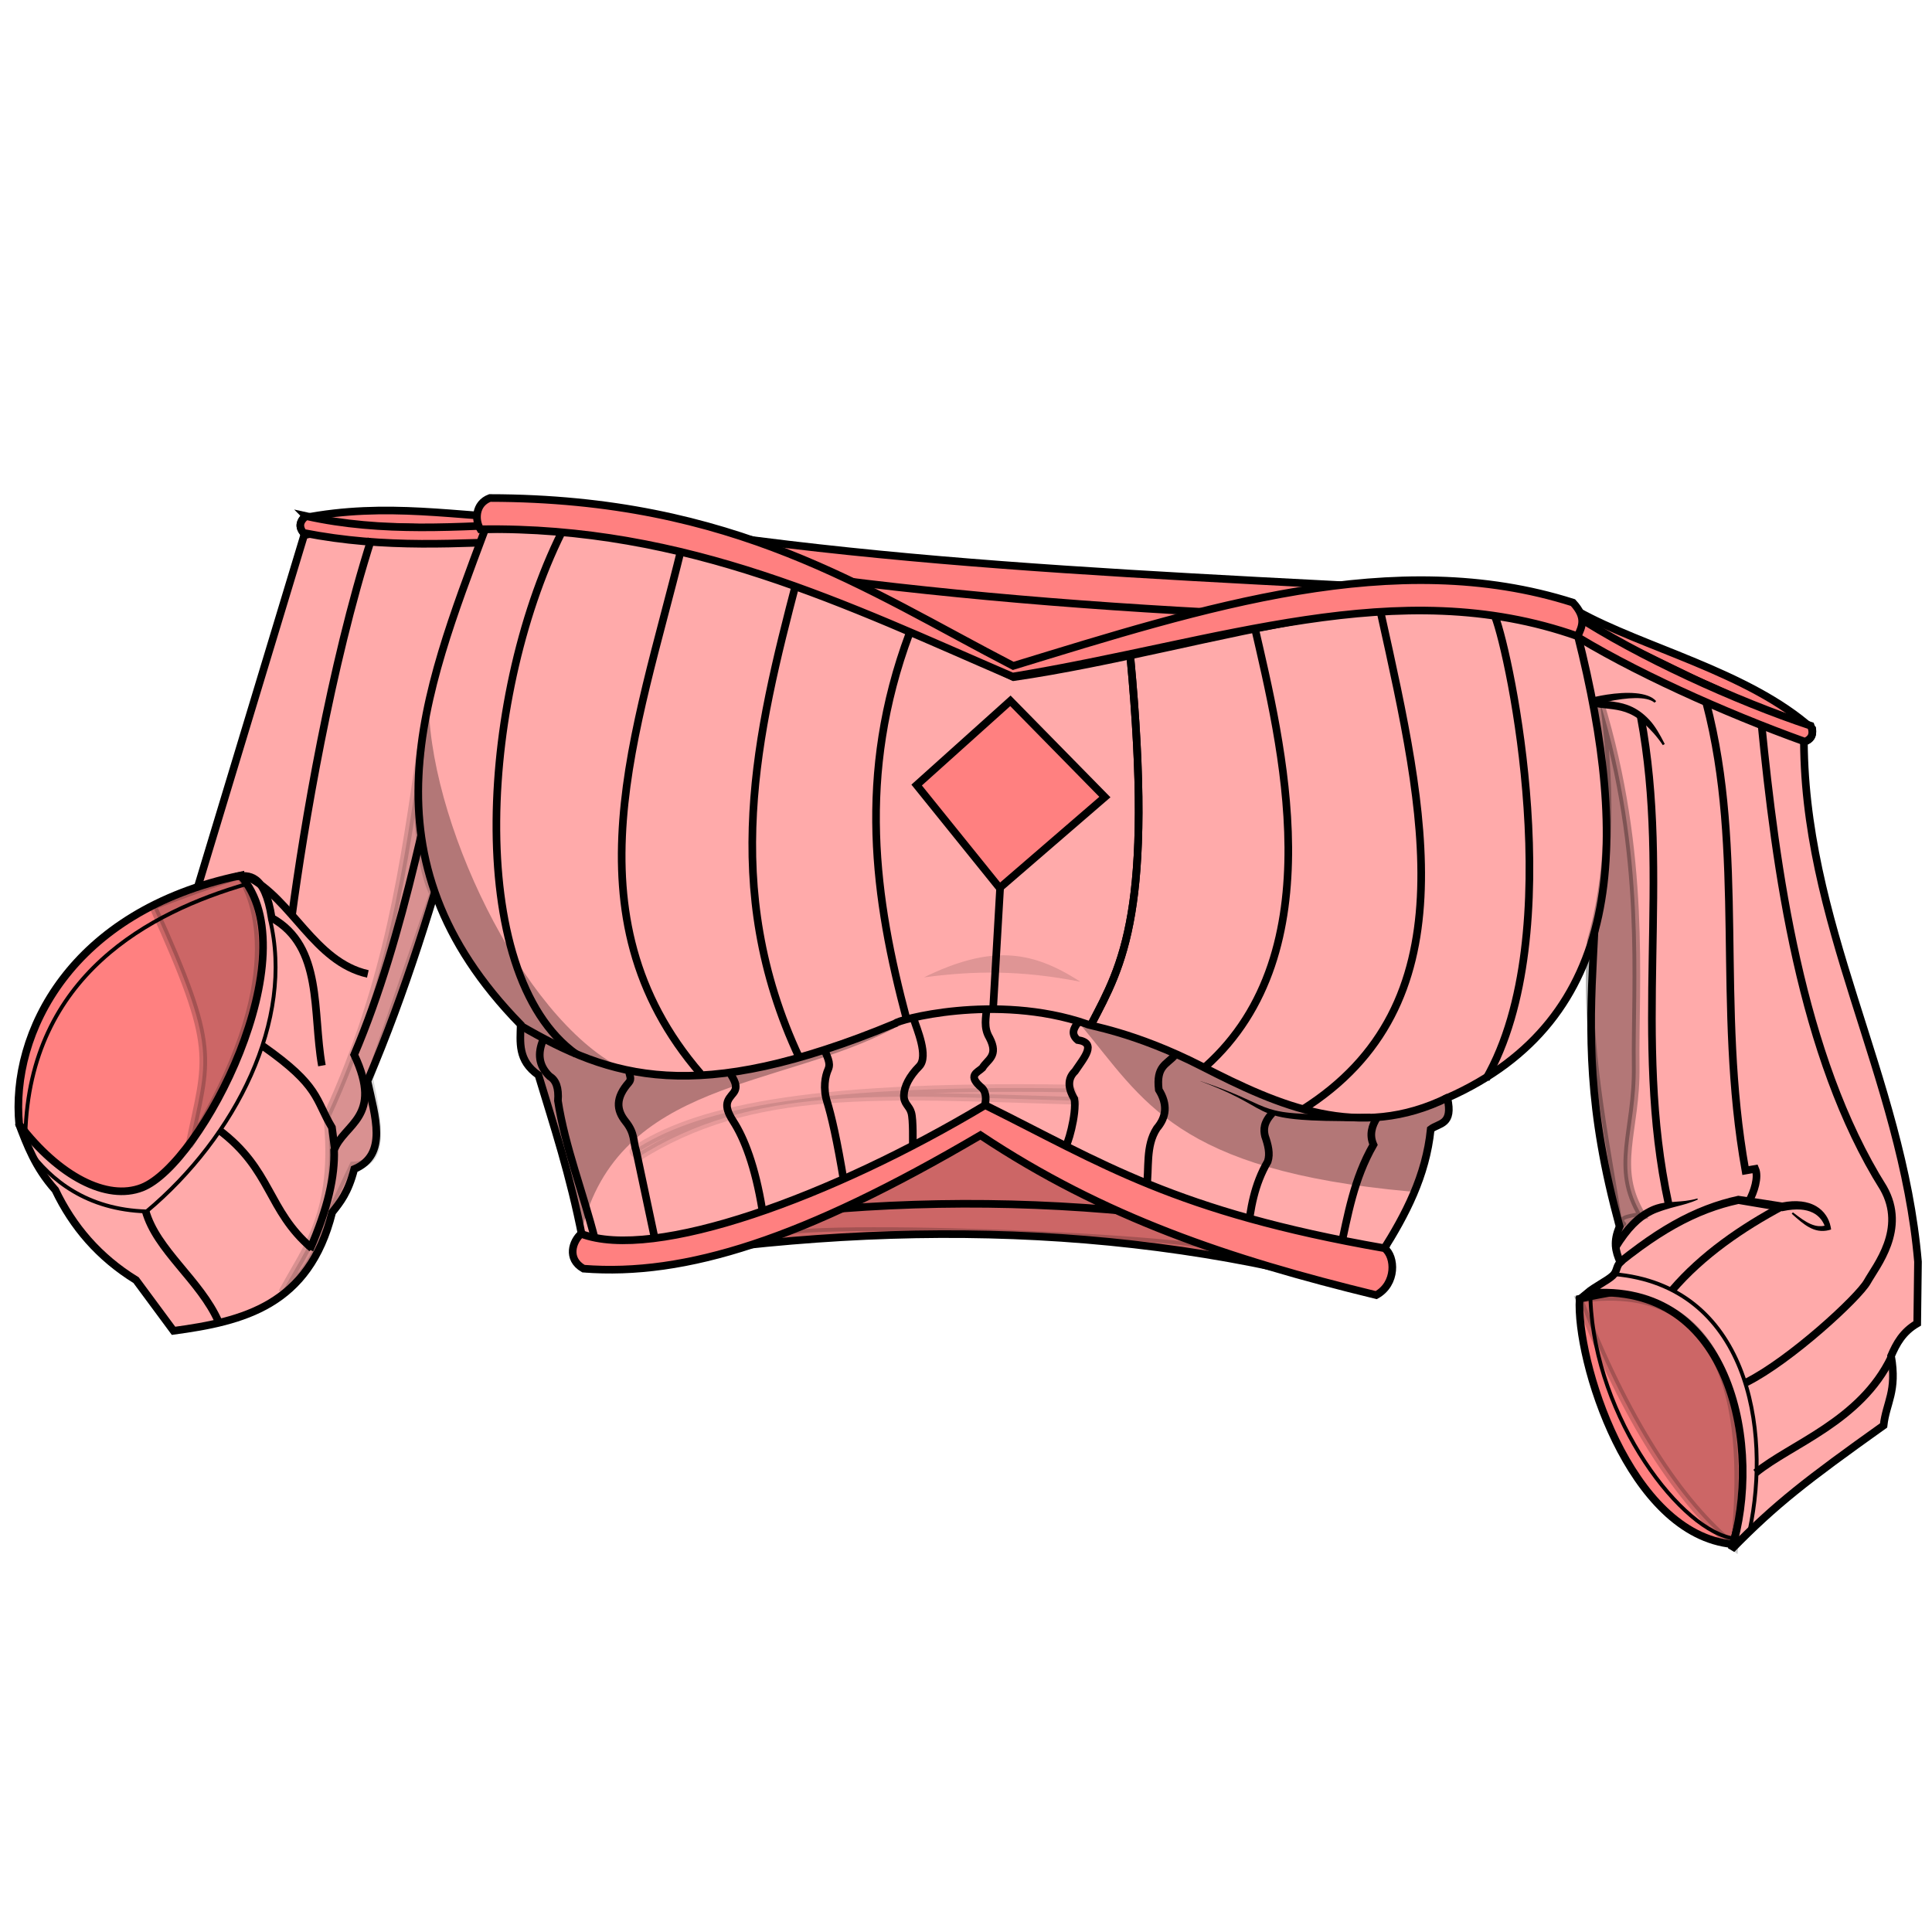 <?xml version="1.0" encoding="UTF-8" standalone="no"?>
<!-- Created with Inkscape (http://www.inkscape.org/) -->

<svg
   xmlns:dc="http://purl.org/dc/elements/1.1/"
   xmlns:cc="http://creativecommons.org/ns#"
   xmlns:rdf="http://www.w3.org/1999/02/22-rdf-syntax-ns#"
   xmlns:svg="http://www.w3.org/2000/svg"
   xmlns="http://www.w3.org/2000/svg"
   xmlns:xlink="http://www.w3.org/1999/xlink"
   xmlns:sodipodi="http://sodipodi.sourceforge.net/DTD/sodipodi-0.dtd"
   xmlns:inkscape="http://www.inkscape.org/namespaces/inkscape"
   viewBox="0 0 256 256"
   id="svg4166"
   version="1.1"
   inkscape:version="0.92.3 (2405546, 2018-03-11)"
   sodipodi:docname="cropsleeves.svg">
  <style
     id="style3">
    svg { cursor: default; }
  </style>
  <defs
     id="defs4168">
    <inkscape:path-effect
       effect="powerstroke"
       id="path-effect1277"
       is_visible="true"
       offset_points="0,0.241 | 0.206,0.212 | 1,0.177"
       sort_points="true"
       interpolator_type="CubicBezierFit"
       interpolator_beta="0.2"
       start_linecap_type="butt"
       linejoin_type="extrp_arc"
       miter_limit="4"
       end_linecap_type="butt" />
    <inkscape:path-effect
       end_linecap_type="butt"
       miter_limit="4"
       linejoin_type="extrp_arc"
       start_linecap_type="butt"
       interpolator_beta="0.2"
       interpolator_type="CubicBezierFit"
       sort_points="true"
       offset_points="0,0.241 | 0.206,0.212 | 1,0.177"
       is_visible="true"
       id="path-effect1273"
       effect="powerstroke" />
    <inkscape:path-effect
       effect="powerstroke"
       id="path-effect1269"
       is_visible="true"
       offset_points="0,0.241 | 0.206,0.212 | 1,0.177"
       sort_points="true"
       interpolator_type="CubicBezierFit"
       interpolator_beta="0.2"
       start_linecap_type="butt"
       linejoin_type="extrp_arc"
       miter_limit="4"
       end_linecap_type="butt" />
    <inkscape:path-effect
       end_linecap_type="butt"
       miter_limit="4"
       linejoin_type="extrp_arc"
       start_linecap_type="butt"
       interpolator_beta="0.2"
       interpolator_type="CubicBezierFit"
       sort_points="true"
       offset_points="0,0.241 | 0.206,0.212 | 1,0.177"
       is_visible="true"
       id="path-effect1265"
       effect="powerstroke" />
    <inkscape:path-effect
       effect="powerstroke"
       id="path-effect1261"
       is_visible="true"
       offset_points="0,0.241 | 0.206,0.212 | 1,0.177"
       sort_points="true"
       interpolator_type="CubicBezierFit"
       interpolator_beta="0.2"
       start_linecap_type="butt"
       linejoin_type="extrp_arc"
       miter_limit="4"
       end_linecap_type="butt" />
    <inkscape:path-effect
       end_linecap_type="butt"
       miter_limit="4"
       linejoin_type="extrp_arc"
       start_linecap_type="butt"
       interpolator_beta="0.2"
       interpolator_type="CubicBezierFit"
       sort_points="true"
       offset_points="0,0.241 | 0.206,0.212 | 1,0.177"
       is_visible="true"
       id="path-effect1257"
       effect="powerstroke" />
    <inkscape:path-effect
       end_linecap_type="butt"
       miter_limit="4"
       linejoin_type="extrp_arc"
       start_linecap_type="butt"
       interpolator_beta="0.2"
       interpolator_type="CubicBezierFit"
       sort_points="true"
       offset_points="0,0.241 | 0.206,0.212 | 1,0.177"
       is_visible="true"
       id="path-effect1247"
       effect="powerstroke" />
    <inkscape:path-effect
       effect="powerstroke"
       id="path-effect1243"
       is_visible="true"
       offset_points="0,0.241 | 0.206,0.212 | 1,0.177"
       sort_points="true"
       interpolator_type="CubicBezierFit"
       interpolator_beta="0.2"
       start_linecap_type="butt"
       linejoin_type="extrp_arc"
       miter_limit="4"
       end_linecap_type="butt" />
    <inkscape:path-effect
       end_linecap_type="butt"
       miter_limit="4"
       linejoin_type="extrp_arc"
       start_linecap_type="butt"
       interpolator_beta="0.2"
       interpolator_type="CubicBezierFit"
       sort_points="true"
       offset_points="0,0.241 | 0.206,0.212 | 1,0.177"
       is_visible="true"
       id="path-effect1239"
       effect="powerstroke" />
    <inkscape:path-effect
       effect="powerstroke"
       id="path-effect1235"
       is_visible="true"
       offset_points="0,0.241 | 0.206,0.212 | 1,0.177"
       sort_points="true"
       interpolator_type="CubicBezierFit"
       interpolator_beta="0.2"
       start_linecap_type="butt"
       linejoin_type="extrp_arc"
       miter_limit="4"
       end_linecap_type="butt" />
    <inkscape:path-effect
       end_linecap_type="butt"
       miter_limit="4"
       linejoin_type="extrp_arc"
       start_linecap_type="butt"
       interpolator_beta="0.2"
       interpolator_type="CubicBezierFit"
       sort_points="true"
       offset_points="0,0.241 | 0.206,0.212 | 1,0.177"
       is_visible="true"
       id="path-effect1231"
       effect="powerstroke" />
    <inkscape:path-effect
       effect="powerstroke"
       id="path-effect1227"
       is_visible="true"
       offset_points="0,0.241 | 0.206,0.212 | 1,0.177"
       sort_points="true"
       interpolator_type="CubicBezierFit"
       interpolator_beta="0.2"
       start_linecap_type="butt"
       linejoin_type="extrp_arc"
       miter_limit="4"
       end_linecap_type="butt" />
    <inkscape:path-effect
       effect="powerstroke"
       id="path-effect1177"
       is_visible="true"
       offset_points="0,0.148 | 0.377,0.404 | 0.601,0.486"
       sort_points="true"
       interpolator_type="CubicBezierFit"
       interpolator_beta="0.2"
       start_linecap_type="butt"
       linejoin_type="extrp_arc"
       miter_limit="4"
       end_linecap_type="butt" />
    <inkscape:path-effect
       effect="powerstroke"
       id="path-effect1175"
       is_visible="true"
       offset_points="0.2,0.506 | 0.788,0.413 | 1,0.148"
       sort_points="true"
       interpolator_type="CubicBezierFit"
       interpolator_beta="0.2"
       start_linecap_type="butt"
       linejoin_type="extrp_arc"
       miter_limit="4"
       end_linecap_type="butt" />
    <inkscape:path-effect
       effect="powerstroke"
       id="path-effect1050"
       is_visible="true"
       offset_points="0.2,0.506 | 2.044,0.566 | 4,0.121"
       sort_points="true"
       interpolator_type="CubicBezierFit"
       interpolator_beta="0.2"
       start_linecap_type="butt"
       linejoin_type="extrp_arc"
       miter_limit="4"
       end_linecap_type="butt" />
    <inkscape:path-effect
       effect="powerstroke"
       id="path-effect1046"
       is_visible="true"
       offset_points="0,0.075 | 0.5,0.506 | 0.8,0.506"
       sort_points="true"
       interpolator_type="CubicBezierFit"
       interpolator_beta="0.2"
       start_linecap_type="butt"
       linejoin_type="extrp_arc"
       miter_limit="4"
       end_linecap_type="butt" />
    <inkscape:path-effect
       effect="powerstroke"
       id="path-effect988"
       is_visible="true"
       offset_points="0,0.476 | 0.667,0.341 | 1,0.219"
       sort_points="true"
       interpolator_type="CubicBezierFit"
       interpolator_beta="0.2"
       start_linecap_type="butt"
       linejoin_type="extrp_arc"
       miter_limit="4"
       end_linecap_type="butt" />
    <inkscape:path-effect
       end_linecap_type="butt"
       miter_limit="4"
       linejoin_type="extrp_arc"
       start_linecap_type="butt"
       interpolator_beta="0.2"
       interpolator_type="CubicBezierFit"
       sort_points="true"
       offset_points="0,0.489 | 0.546,0.288 | 1,0.004"
       is_visible="true"
       id="path-effect980"
       effect="powerstroke" />
    <inkscape:path-effect
       effect="powerstroke"
       id="path-effect956"
       is_visible="true"
       offset_points="0,0.483 | 0.546,0.285 | 1,0.495"
       sort_points="true"
       interpolator_type="CubicBezierFit"
       interpolator_beta="0.2"
       start_linecap_type="butt"
       linejoin_type="extrp_arc"
       miter_limit="4"
       end_linecap_type="butt" />
    <inkscape:path-effect
       end_linecap_type="butt"
       miter_limit="4"
       linejoin_type="extrp_arc"
       start_linecap_type="butt"
       interpolator_beta="0.2"
       interpolator_type="CubicBezierFit"
       sort_points="true"
       offset_points="0,0.249 | 0.5,0.5 | 1,0.239"
       is_visible="true"
       id="path-effect1539"
       effect="powerstroke" />
    <inkscape:path-effect
       effect="powerstroke"
       id="path-effect1535"
       is_visible="true"
       offset_points="0,0.249 | 0.5,0.5 | 1,0.239"
       sort_points="true"
       interpolator_type="CubicBezierFit"
       interpolator_beta="0.2"
       start_linecap_type="butt"
       linejoin_type="extrp_arc"
       miter_limit="4"
       end_linecap_type="butt" />
    <inkscape:path-effect
       effect="powerstroke"
       id="path-effect1530"
       is_visible="true"
       offset_points="0,0.063 | 0.578,0.03 | 1,0.016"
       sort_points="true"
       interpolator_type="CubicBezierFit"
       interpolator_beta="0.2"
       start_linecap_type="butt"
       linejoin_type="extrp_arc"
       miter_limit="4"
       end_linecap_type="butt" />
    <inkscape:path-effect
       effect="powerstroke"
       id="path-effect1502"
       is_visible="true"
       offset_points="0,0.38 | 0.582,0.149 | 1,0.044"
       sort_points="true"
       interpolator_type="CubicBezierFit"
       interpolator_beta="0.2"
       start_linecap_type="butt"
       linejoin_type="extrp_arc"
       miter_limit="4"
       end_linecap_type="butt" />
    <inkscape:path-effect
       end_linecap_type="butt"
       miter_limit="4"
       linejoin_type="extrp_arc"
       start_linecap_type="butt"
       interpolator_beta="0.2"
       interpolator_type="CubicBezierFit"
       sort_points="true"
       offset_points="0,0.086 | 0.471,0.62 | 1,0.1"
       is_visible="true"
       id="path-effect1482"
       effect="powerstroke" />
    <inkscape:path-effect
       effect="powerstroke"
       id="path-effect1478"
       is_visible="true"
       offset_points="0,0.071 | 0.471,0.514 | 1,0.083"
       sort_points="true"
       interpolator_type="CubicBezierFit"
       interpolator_beta="0.2"
       start_linecap_type="butt"
       linejoin_type="extrp_arc"
       miter_limit="4"
       end_linecap_type="butt" />
    <inkscape:path-effect
       effect="powerstroke"
       id="path-effect1012"
       is_visible="true"
       offset_points="0.009,0.369 | 0.5,0.583 | 1,0.269"
       sort_points="true"
       interpolator_type="CubicBezierFit"
       interpolator_beta="0.2"
       start_linecap_type="butt"
       linejoin_type="extrp_arc"
       miter_limit="4"
       end_linecap_type="butt" />
    <inkscape:path-effect
       effect="powerstroke"
       id="path-effect1006"
       is_visible="true"
       offset_points="0.042,0.374 | 0.518,0.897 | 1,0.247"
       sort_points="true"
       interpolator_type="CubicBezierFit"
       interpolator_beta="0.2"
       start_linecap_type="butt"
       linejoin_type="extrp_arc"
       miter_limit="4"
       end_linecap_type="butt" />
    <inkscape:path-effect
       effect="powerstroke"
       id="path-effect975"
       is_visible="true"
       offset_points="0,0.197 | 0.527,0.252 | 1,0.523"
       sort_points="true"
       interpolator_type="CubicBezierFit"
       interpolator_beta="0.2"
       start_linecap_type="butt"
       linejoin_type="extrp_arc"
       miter_limit="4"
       end_linecap_type="butt" />
    <linearGradient
       inkscape:collect="always"
       id="innoGrad1">
      <stop
         style="stop-color:#de8787;stop-opacity:1;"
         offset="0"
         id="stop6697" />
      <stop
         id="stop6707"
         offset="0.042"
         style="stop-color:#e9afaf;stop-opacity:1" />
      <stop
         style="stop-color:#ffaaaa;stop-opacity:1"
         offset="0.095"
         id="stop6729" />
      <stop
         style="stop-color:#ffd5d5;stop-opacity:1"
         offset="0.172"
         id="stop6709" />
      <stop
         id="stop6711"
         offset="0.241"
         style="stop-color:#ffaaaa;stop-opacity:1" />
      <stop
         style="stop-color:#ffd5d5;stop-opacity:1"
         offset="0.315"
         id="stop6725" />
      <stop
         style="stop-color:#e9afaf;stop-opacity:1"
         offset="0.386"
         id="stop6713" />
      <stop
         id="stop6731"
         offset="0.46"
         style="stop-color:#ffd5d5;stop-opacity:1" />
      <stop
         style="stop-color:#f2c0c0;stop-opacity:1;"
         offset="0.533"
         id="stop6733" />
      <stop
         id="stop6715"
         offset="0.603"
         style="stop-color:#ffd5d5;stop-opacity:1" />
      <stop
         style="stop-color:#ffbebe;stop-opacity:1;"
         offset="0.674"
         id="stop6735" />
      <stop
         style="stop-color:#ffd5d5;stop-opacity:1"
         offset="0.746"
         id="stop6719" />
      <stop
         id="stop6737"
         offset="0.821"
         style="stop-color:#ffaaaa;stop-opacity:1" />
      <stop
         style="stop-color:#ffd5d5;stop-opacity:1"
         offset="0.888"
         id="stop6717" />
      <stop
         style="stop-color:#ffaaaa;stop-opacity:1"
         offset="1"
         id="stop6699" />
    </linearGradient>
    <inkscape:path-effect
       effect="powerstroke"
       id="path-effect4197"
       is_visible="true"
       offset_points="0,0.551"
       sort_points="true"
       interpolator_type="CubicBezierJohan"
       interpolator_beta="0.2"
       start_linecap_type="zerowidth"
       linejoin_type="round"
       miter_limit="4"
       end_linecap_type="zerowidth"
       cusp_linecap_type="round" />
    <inkscape:path-effect
       effect="powerstroke"
       id="path-effect4183"
       is_visible="true"
       offset_points="0,0.555"
       sort_points="true"
       interpolator_type="CubicBezierJohan"
       interpolator_beta="0.2"
       start_linecap_type="zerowidth"
       linejoin_type="round"
       miter_limit="4"
       end_linecap_type="zerowidth"
       cusp_linecap_type="round" />
    <inkscape:path-effect
       effect="powerstroke"
       id="path-effect4416"
       is_visible="true"
       offset_points="0.085,0.507"
       sort_points="true"
       interpolator_type="Linear"
       interpolator_beta="0.2"
       start_linecap_type="zerowidth"
       linejoin_type="round"
       miter_limit="4"
       end_linecap_type="zerowidth"
       cusp_linecap_type="round" />
    <inkscape:path-effect
       effect="powerstroke"
       id="path-effect4202"
       is_visible="true"
       offset_points="0,0.5"
       sort_points="true"
       interpolator_type="Linear"
       interpolator_beta="0.2"
       start_linecap_type="zerowidth"
       linejoin_type="round"
       miter_limit="4"
       end_linecap_type="zerowidth"
       cusp_linecap_type="round" />
    <inkscape:path-effect
       effect="powerstroke"
       id="path-effect4610"
       is_visible="true"
       offset_points="0.09,0.146"
       sort_points="true"
       interpolator_type="Linear"
       interpolator_beta="0.2"
       start_linecap_type="zerowidth"
       linejoin_type="round"
       miter_limit="4"
       end_linecap_type="zerowidth"
       cusp_linecap_type="round" />
    <inkscape:path-effect
       effect="powerstroke"
       id="path-effect4606"
       is_visible="true"
       offset_points="0.293,0.126"
       sort_points="true"
       interpolator_type="Linear"
       interpolator_beta="0.2"
       start_linecap_type="zerowidth"
       linejoin_type="round"
       miter_limit="4"
       end_linecap_type="zerowidth"
       cusp_linecap_type="round" />
    <inkscape:path-effect
       effect="powerstroke"
       id="path-effect4584-7"
       is_visible="true"
       offset_points="0.529,0.215"
       sort_points="true"
       interpolator_type="Linear"
       interpolator_beta="0.2"
       start_linecap_type="zerowidth"
       linejoin_type="round"
       miter_limit="4"
       end_linecap_type="zerowidth"
       cusp_linecap_type="round" />
    <inkscape:path-effect
       effect="powerstroke"
       id="path-effect4584"
       is_visible="true"
       offset_points="0.529,0.215"
       sort_points="true"
       interpolator_type="Linear"
       interpolator_beta="0.2"
       start_linecap_type="zerowidth"
       linejoin_type="round"
       miter_limit="4"
       end_linecap_type="zerowidth"
       cusp_linecap_type="round" />
    <inkscape:path-effect
       effect="powerstroke"
       id="path-effect4584-79"
       is_visible="true"
       offset_points="0.529,0.215"
       sort_points="true"
       interpolator_type="Linear"
       interpolator_beta="0.2"
       start_linecap_type="zerowidth"
       linejoin_type="round"
       miter_limit="4"
       end_linecap_type="zerowidth"
       cusp_linecap_type="round" />
    <inkscape:path-effect
       effect="powerstroke"
       id="path-effect4584-7-5"
       is_visible="true"
       offset_points="0.529,0.215"
       sort_points="true"
       interpolator_type="Linear"
       interpolator_beta="0.2"
       start_linecap_type="zerowidth"
       linejoin_type="round"
       miter_limit="4"
       end_linecap_type="zerowidth"
       cusp_linecap_type="round" />
    <inkscape:path-effect
       effect="powerstroke"
       id="path-effect4606-3"
       is_visible="true"
       offset_points="0.293,0.126"
       sort_points="true"
       interpolator_type="Linear"
       interpolator_beta="0.2"
       start_linecap_type="zerowidth"
       linejoin_type="round"
       miter_limit="4"
       end_linecap_type="zerowidth"
       cusp_linecap_type="round" />
    <inkscape:path-effect
       effect="powerstroke"
       id="path-effect4610-4"
       is_visible="true"
       offset_points="0.09,0.146"
       sort_points="true"
       interpolator_type="Linear"
       interpolator_beta="0.2"
       start_linecap_type="zerowidth"
       linejoin_type="round"
       miter_limit="4"
       end_linecap_type="zerowidth"
       cusp_linecap_type="round" />
    <inkscape:path-effect
       effect="powerstroke"
       id="path-effect4183-8"
       is_visible="true"
       offset_points="0.037,0.349"
       sort_points="true"
       interpolator_type="CubicBezierJohan"
       interpolator_beta="0.2"
       start_linecap_type="zerowidth"
       linejoin_type="round"
       miter_limit="4"
       end_linecap_type="zerowidth"
       cusp_linecap_type="round" />
    <inkscape:path-effect
       effect="powerstroke"
       id="path-effect4183-4"
       is_visible="true"
       offset_points="0.012,0.413"
       sort_points="true"
       interpolator_type="CubicBezierJohan"
       interpolator_beta="0.2"
       start_linecap_type="zerowidth"
       linejoin_type="round"
       miter_limit="4"
       end_linecap_type="zerowidth"
       cusp_linecap_type="round" />
    <inkscape:path-effect
       effect="powerstroke"
       id="path-effect4183-4-5"
       is_visible="true"
       offset_points="0.012,0.413"
       sort_points="true"
       interpolator_type="CubicBezierJohan"
       interpolator_beta="0.2"
       start_linecap_type="zerowidth"
       linejoin_type="round"
       miter_limit="4"
       end_linecap_type="zerowidth"
       cusp_linecap_type="round" />
    <inkscape:path-effect
       effect="powerstroke"
       id="path-effect4183-4-5-7"
       is_visible="true"
       offset_points="0.013,0.262"
       sort_points="true"
       interpolator_type="CubicBezierJohan"
       interpolator_beta="0.2"
       start_linecap_type="zerowidth"
       linejoin_type="round"
       miter_limit="4"
       end_linecap_type="zerowidth"
       cusp_linecap_type="round" />
    <inkscape:path-effect
       effect="powerstroke"
       id="path-effect4183-4-5-7-7"
       is_visible="true"
       offset_points="0.013,0.278"
       sort_points="true"
       interpolator_type="CubicBezierJohan"
       interpolator_beta="0.2"
       start_linecap_type="zerowidth"
       linejoin_type="round"
       miter_limit="4"
       end_linecap_type="zerowidth"
       cusp_linecap_type="round" />
    <inkscape:path-effect
       effect="powerstroke"
       id="path-effect4183-4-5-8"
       is_visible="true"
       offset_points="0.012,0.413"
       sort_points="true"
       interpolator_type="CubicBezierJohan"
       interpolator_beta="0.2"
       start_linecap_type="zerowidth"
       linejoin_type="round"
       miter_limit="4"
       end_linecap_type="zerowidth"
       cusp_linecap_type="round" />
    <inkscape:path-effect
       effect="powerstroke"
       id="path-effect4183-4-0"
       is_visible="true"
       offset_points="0.012,0.413"
       sort_points="true"
       interpolator_type="CubicBezierJohan"
       interpolator_beta="0.2"
       start_linecap_type="zerowidth"
       linejoin_type="round"
       miter_limit="4"
       end_linecap_type="zerowidth"
       cusp_linecap_type="round" />
    <inkscape:path-effect
       effect="powerstroke"
       id="path-effect4183-4-9"
       is_visible="true"
       offset_points="0.012,0.413"
       sort_points="true"
       interpolator_type="CubicBezierJohan"
       interpolator_beta="0.2"
       start_linecap_type="zerowidth"
       linejoin_type="round"
       miter_limit="4"
       end_linecap_type="zerowidth"
       cusp_linecap_type="round" />
    <inkscape:path-effect
       effect="powerstroke"
       id="path-effect4183-4-51"
       is_visible="true"
       offset_points="0.012,0.413"
       sort_points="true"
       interpolator_type="CubicBezierJohan"
       interpolator_beta="0.2"
       start_linecap_type="zerowidth"
       linejoin_type="round"
       miter_limit="4"
       end_linecap_type="zerowidth"
       cusp_linecap_type="round" />
    <inkscape:path-effect
       effect="powerstroke"
       id="path-effect4183-4-51-4"
       is_visible="true"
       offset_points="0.012,0.326"
       sort_points="true"
       interpolator_type="CubicBezierJohan"
       interpolator_beta="0.2"
       start_linecap_type="zerowidth"
       linejoin_type="round"
       miter_limit="4"
       end_linecap_type="zerowidth"
       cusp_linecap_type="round" />
    <inkscape:path-effect
       effect="powerstroke"
       id="path-effect4183-4-51-4-6"
       is_visible="true"
       offset_points="0.012,0.373"
       sort_points="true"
       interpolator_type="CubicBezierJohan"
       interpolator_beta="0.2"
       start_linecap_type="zerowidth"
       linejoin_type="round"
       miter_limit="4"
       end_linecap_type="zerowidth"
       cusp_linecap_type="round" />
    <inkscape:path-effect
       effect="powerstroke"
       id="path-effect4183-4-0-6"
       is_visible="true"
       offset_points="0.012,0.415"
       sort_points="true"
       interpolator_type="CubicBezierJohan"
       interpolator_beta="0.2"
       start_linecap_type="zerowidth"
       linejoin_type="round"
       miter_limit="4"
       end_linecap_type="zerowidth"
       cusp_linecap_type="round" />
    <inkscape:path-effect
       effect="powerstroke"
       id="path-effect4183-4-0-8"
       is_visible="true"
       offset_points="0.013,0.261"
       sort_points="true"
       interpolator_type="CubicBezierJohan"
       interpolator_beta="0.2"
       start_linecap_type="zerowidth"
       linejoin_type="round"
       miter_limit="4"
       end_linecap_type="zerowidth"
       cusp_linecap_type="round" />
    <inkscape:path-effect
       effect="powerstroke"
       id="path-effect4183-4-0-8-8"
       is_visible="true"
       offset_points="0.005,0.178"
       sort_points="true"
       interpolator_type="CubicBezierJohan"
       interpolator_beta="0.2"
       start_linecap_type="zerowidth"
       linejoin_type="round"
       miter_limit="4"
       end_linecap_type="zerowidth"
       cusp_linecap_type="round" />
    <linearGradient
       inkscape:collect="always"
       xlink:href="#innoGrad1"
       id="linearGradient7599"
       x1="14.416"
       y1="224.698"
       x2="246.873"
       y2="224.698"
       gradientUnits="userSpaceOnUse"
       gradientTransform="translate(-1.194,4.51)" />
    <linearGradient
       inkscape:collect="always"
       xlink:href="#innoGrad1"
       id="linearGradient7727"
       gradientUnits="userSpaceOnUse"
       gradientTransform="matrix(0.768,0,0,1,32.665,1.815)"
       x1="14.416"
       y1="224.698"
       x2="246.873"
       y2="224.698" />
  </defs>
  <sodipodi:namedview
     id="base"
     pagecolor="#ffffff"
     bordercolor="#666666"
     borderopacity="1.0"
     inkscape:pageopacity="0.0"
     inkscape:pageshadow="2"
     inkscape:zoom="7.7748355"
     inkscape:cx="145.99019"
     inkscape:cy="132.35775"
     inkscape:document-units="px"
     inkscape:current-layer="layer5"
     showgrid="false"
     units="px"
     inkscape:window-width="3840"
     inkscape:window-height="2066"
     inkscape:window-x="-11"
     inkscape:window-y="-11"
     inkscape:window-maximized="1"
     showguides="true"
     inkscape:measure-start="0,0"
     inkscape:measure-end="0,0"
     inkscape:snap-global="false">
    <inkscape:grid
       type="xygrid"
       id="grid2246" />
  </sodipodi:namedview>
  <g
     inkscape:groupmode="layer"
     id="layer5"
     inkscape:label="reflayer"
     style="display:inline;opacity:1">
    <path
       sodipodi:nodetypes="ccc"
       inkscape:connector-curvature="0"
       id="path1060"
       d="m 209.304,172.094 c 28.749,-6.51 26.558,9.337 20.322,32.523 -13.815,-1.278 -20.8,-24.476 -20.322,-32.523 z"
       style="display:inline;opacity:1;fill:#ff8080;stroke:#000000;stroke-width:1.011px;stroke-linecap:butt;stroke-linejoin:miter;stroke-opacity:1" />
    <path
       style="display:inline;fill:#ff8080;stroke:#000000;stroke-width:1.011px;stroke-linecap:butt;stroke-linejoin:miter;stroke-opacity:1"
       d="m 73.239,68.042 6.431,98.237 c 35.966,-4.95 54.165,-9.175 102.897,2.9 L 205.91,80.971 C 158.096,81.037 112.764,77.945 73.239,68.042 Z"
       id="path1340"
       inkscape:connector-curvature="0"
       sodipodi:nodetypes="ccccc" />
  </g>
  <g
     inkscape:groupmode="layer"
     id="layer7"
     inkscape:label="dicks dicks 2"
     style="display:inline">
    <path
       style="display:inline;opacity:1;fill:#ffaaaa;stroke:#000000;stroke-width:1.011px;stroke-linecap:butt;stroke-linejoin:miter;stroke-opacity:1"
       d="M 25.139,121.043 40.613,69.892 c 10.081,2.092 20.189,1.549 30.269,0.592 -7.367,24.257 -12.046,48.99 -22.191,72.777 1.004,4.69 2.737,9.749 -1.752,11.652 -0.802,3.124 -1.865,4.397 -2.92,5.727 -3.078,12.376 -11.824,14.451 -21.023,15.701 l -4.964,-6.715 c -4.919,-3.024 -8.382,-7.082 -10.706,-11.948 -2.648,-2.962 -3.734,-5.925 -4.866,-8.887"
       id="path997"
       inkscape:connector-curvature="0"
       sodipodi:nodetypes="cccccccccc" />
    <path
       sodipodi:nodetypes="ccccc"
       inkscape:connector-curvature="0"
       id="path1022"
       d="m 40.565,70.86 c -0.964,-0.739 -0.934,-1.479 -0.38,-2.218 11.034,-2.169 20.589,-0.179 30.418,0.096 0.653,0.432 0.896,1.113 0.285,2.315 C 60.78,70.622 50.673,68.602 40.565,70.86 Z"
       style="display:inline;opacity:1;fill:#ff8080;stroke:#000000;stroke-width:1.011px;stroke-linecap:butt;stroke-linejoin:miter;stroke-opacity:1" />
    <path
       style="display:inline;opacity:1;fill:#ff8080;stroke:#000000;stroke-width:1.011px;stroke-linecap:butt;stroke-linejoin:miter;stroke-opacity:1"
       d="m 238.706,98.302 c 1.2,-0.142 1.544,-0.794 1.436,-1.716 -8.426,-7.546 -22.471,-10.776 -31.081,-15.595 -0.778,0.037 -1.329,0.498 -1.403,1.848 8.928,4.828 23.464,8.317 31.047,15.463 z"
       id="path1029"
       inkscape:connector-curvature="0"
       sodipodi:nodetypes="cccccc" />
    <path
       style="display:inline;opacity:1;fill:#ffaaaa;stroke:#000000;stroke-width:1.011px;stroke-linecap:butt;stroke-linejoin:miter;stroke-opacity:1"
       d="m 199.332,96.029 9.385,-1.851 c 7.127,27.038 -2.722,37.207 5.898,68.338 -0.869,1.947 -0.58,3.266 0.086,4.736 -0.573,0.546 -0.386,1.195 -1.002,1.77 -0.755,0.704 -2.309,1.402 -3.452,2.361 19.476,-1.848 23.292,20.954 19.191,33.91 5.875,-6.002 9.965,-9.155 20.147,-16.412 0.345,-3.052 1.823,-4.495 0.993,-9.213 0.701,-1.612 1.521,-3.178 3.464,-4.307 l 0.102,-8.176 c -2.131,-24.759 -15.387,-44.869 -15.114,-70.112 l -30.228,-14.708 -6.454,2.13 z"
       id="path1033"
       inkscape:connector-curvature="0"
       sodipodi:nodetypes="ccccscccccccccc" />
    <path
       sodipodi:nodetypes="ccccc"
       inkscape:connector-curvature="0"
       id="path1031"
       d="m 239.942,96.171 c 0.461,1.133 0.066,1.755 -0.781,2.108 -10.594,-3.807 -23.229,-9.47 -31.563,-14.764 -0.346,-0.708 -0.216,-1.421 0.911,-2.142 8.496,5.572 21.592,11.545 31.433,14.798 z"
       style="display:inline;opacity:1;fill:#ff8080;stroke:#000000;stroke-width:1.011px;stroke-linecap:butt;stroke-linejoin:miter;stroke-opacity:1" />
    <path
       style="display:inline;opacity:1;fill:#000000;fill-rule:nonzero;stroke:none;stroke-width:1.011px;stroke-linecap:butt;stroke-linejoin:miter;stroke-opacity:1"
       d="m 219.45,92.904 c -0.272,-0.313 -0.66,-0.551 -1.133,-0.723 -0.465,-0.169 -1.009,-0.274 -1.599,-0.327 -1.176,-0.106 -2.532,-0.007 -3.804,0.188 -0.519,0.08 -1.023,0.175 -1.496,0.28 -0.704,0.156 -1.35,0.329 -1.885,0.493 -0.447,0.137 -0.823,0.269 -1.094,0.381 -0.134,0.055 -0.254,0.111 -0.349,0.164 -0.046,0.026 -0.101,0.06 -0.152,0.102 -0.025,0.021 -0.061,0.053 -0.095,0.096 -0.031,0.039 -0.086,0.119 -0.106,0.234 l 0.957,0.171 c -0.019,0.104 -0.067,0.172 -0.088,0.198 -0.024,0.03 -0.044,0.048 -0.051,0.053 -0.014,0.011 -0.014,0.01 0.009,-0.003 0.044,-0.024 0.123,-0.06 0.243,-0.108 0.236,-0.094 0.583,-0.213 1.014,-0.344 0.513,-0.156 1.135,-0.326 1.815,-0.49 0.456,-0.11 0.941,-0.219 1.438,-0.32 1.224,-0.248 2.506,-0.437 3.616,-0.448 0.556,-0.005 1.061,0.035 1.492,0.132 0.437,0.098 0.795,0.254 1.058,0.479 z"
       id="path1035"
       inkscape:connector-curvature="0"
       sodipodi:nodetypes="cc"
       inkscape:path-effect="#path-effect1177"
       inkscape:original-d="m 219.3448,93.008329 c -2.15929,-2.171817 -11.06719,0.515762 -11.13042,0.869444" />
    <path
       style="display:inline;opacity:1;fill:#000000;fill-rule:nonzero;stroke:none;stroke-width:1.011px;stroke-linecap:butt;stroke-linejoin:miter;stroke-opacity:1"
       d="m 210.86,93.569 c 0.778,0.191 1.523,0.257 2.31,0.347 0.754,0.086 1.465,0.188 2.188,0.433 0.771,0.261 1.509,0.671 2.267,1.322 0.125,0.107 0.248,0.219 0.372,0.337 0.696,0.665 1.517,1.504 2.335,2.729 l 0.256,-0.15 c -0.671,-1.322 -1.288,-2.384 -2.001,-3.157 -0.126,-0.136 -0.253,-0.267 -0.384,-0.393 -0.797,-0.768 -1.627,-1.279 -2.519,-1.608 -0.826,-0.304 -1.63,-0.424 -2.398,-0.515 -0.825,-0.098 -1.485,-0.154 -2.185,-0.326 z"
       id="path1038"
       inkscape:connector-curvature="0"
       sodipodi:nodetypes="cc"
       inkscape:path-effect="#path-effect1175"
       inkscape:original-d="m 210.98079,93.077927 c 2.98923,0.735699 5.95858,-0.435199 9.47892,5.583106" />
    <path
       style="display:inline;opacity:1;fill:none;stroke:#000000;stroke-width:1.011px;stroke-linecap:butt;stroke-linejoin:miter;stroke-opacity:1"
       d="m 221.09,159.516 c -4.78,-22.128 0.34,-43.157 -3.683,-64.552"
       id="path1040"
       inkscape:connector-curvature="0"
       sodipodi:nodetypes="cc" />
    <path
       style="display:inline;opacity:1;fill:none;stroke:#000000;stroke-width:1.011px;stroke-linecap:butt;stroke-linejoin:miter;stroke-opacity:1"
       d="m 231.756,159.14 c 0.663,-1.178 1.304,-3.168 0.826,-4.261 l -1.3,0.228 c -3.941,-22.092 0.019,-42.137 -5.2,-62.002"
       id="path1042"
       inkscape:connector-curvature="0"
       sodipodi:nodetypes="cccc" />
    <path
       style="display:inline;opacity:1;fill:none;stroke:#000000;stroke-width:1.011px;stroke-linecap:butt;stroke-linejoin:miter;stroke-opacity:1"
       d="m 231.384,183.176 c 5.831,-2.911 14.875,-11.244 16.045,-13.342 1.17,-2.098 5.23,-6.963 2.14,-12.41 -10.999,-17.502 -14.292,-42.601 -16.166,-61.503"
       id="path1056"
       inkscape:connector-curvature="0"
       sodipodi:nodetypes="czcc" />
    <path
       style="display:inline;opacity:1;fill:none;stroke:#000000;stroke-width:1.011px;stroke-linecap:butt;stroke-linejoin:miter;stroke-opacity:1"
       d="m 250.616,179.813 c -4.067,8.52 -13.325,11.531 -17.966,15.336"
       id="path1058"
       inkscape:connector-curvature="0"
       sodipodi:nodetypes="cc" />
    <path
       style="display:inline;opacity:1;fill:#000000;fill-rule:nonzero;stroke:none;stroke-width:1.011px;stroke-linecap:butt;stroke-linejoin:miter;stroke-opacity:1"
       d="m 189.853,148.882 c -0.927,0.544 -1.23,0.735 -1.468,0.86 -0.129,0.068 -0.401,0.204 -0.491,0.249 -0.099,0.049 -0.497,0.252 -1.066,0.414 l 0.08,0.43 c 0.643,-0.062 1.082,-0.173 1.22,-0.209 0.188,-0.049 0.349,-0.102 0.573,-0.19 0.272,-0.106 0.642,-0.28 1.591,-0.708 z"
       id="path986"
       inkscape:connector-curvature="0"
       sodipodi:nodetypes="cc"
       inkscape:path-effect="#path-effect988"
       inkscape:original-d="m 190.07208,149.305 c -1.12377,0.58253 -1.88651,1.06912 -3.20414,1.31481" />
    <path
       style="fill:none;stroke:#000000;stroke-width:0.506;stroke-linecap:butt;stroke-linejoin:miter;stroke-miterlimit:4;stroke-dasharray:none;stroke-opacity:1"
       d="m 35.766,121.788 c 3.269,13.375 -4.51,28.825 -16.345,38.735 -7.951,-0.236 -12.732,-4.192 -15.607,-8.143"
       id="path1173"
       inkscape:connector-curvature="0"
       sodipodi:nodetypes="ccc" />
    <path
       style="fill:#ff8080;stroke:#000000;stroke-width:1.011px;stroke-linecap:butt;stroke-linejoin:miter;stroke-opacity:1"
       d="m 78.241,167.97 c 35.798,-6.479 70.688,-6.209 103.016,3.021 l 0.119,-5.196 c -33.228,-7.848 -67.33,-8.649 -102.778,-0.725 z"
       id="path1336"
       inkscape:connector-curvature="0"
       sodipodi:nodetypes="ccccc" />
    <path
       style="fill:#ff8080;stroke:#000000;stroke-width:1.011px;stroke-linecap:butt;stroke-linejoin:miter;stroke-opacity:1"
       d="m 68.952,66.471 c 42.03,8.671 83.268,9.53 134.576,12.446 l -0.238,3.625 C 148.54,81.657 109.814,78.258 68.475,69.854 Z"
       id="path1338"
       inkscape:connector-curvature="0"
       sodipodi:nodetypes="ccccc" />
    <path
       style="opacity:0.2;fill:#000000;stroke:#000000;stroke-width:1.011px;stroke-linecap:butt;stroke-linejoin:miter;stroke-opacity:1"
       d="m 209.244,172.143 c 21.99,-3.186 21.968,19.047 20.583,32.817 -7.247,-5.81 -14.533,-17.054 -20.583,-32.817 z"
       id="path1367"
       inkscape:connector-curvature="0"
       sodipodi:nodetypes="ccc" />
    <path
       style="opacity:0.2;fill:#000000;stroke:#000000;stroke-width:1.011px;stroke-linecap:butt;stroke-linejoin:miter;stroke-opacity:1"
       d="m 102.227,164.303 c -0.835,-2.626 59.228,-0.41 61.543,2.081 0.188,0.202 -33.781,-15.957 -33.781,-15.957 z"
       id="path1369"
       inkscape:connector-curvature="0"
       sodipodi:nodetypes="cscc" />
  </g>
  <g
     inkscape:groupmode="layer"
     id="layer6"
     inkscape:label="dicks dicks 1">
    <path
       style="display:inline;opacity:1;fill:#ff8080;stroke:#000000;stroke-width:1.011px;stroke-linecap:butt;stroke-linejoin:miter;stroke-opacity:1"
       d="m 31.854,116.007 c -22.507,4.693 -30.477,20.908 -29.312,32.982 5.249,6.877 11.622,10.183 16.266,8.375 7.911,-3.079 22.302,-31.036 13.046,-41.357 z"
       id="path995"
       inkscape:connector-curvature="0"
       sodipodi:nodetypes="ccsc" />
    <path
       style="fill:#ff8080;stroke:#000000;stroke-width:1.011px;stroke-linecap:butt;stroke-linejoin:miter;stroke-opacity:1"
       d="m 40.565,68.388 c -0.964,0.739 -0.934,1.479 -0.38,2.218 11.034,2.169 20.589,1.336 30.418,1.061 0.653,-0.432 0.896,-1.113 0.285,-2.315 -10.108,0.432 -20.215,1.294 -30.323,-0.964 z"
       id="path1020"
       inkscape:connector-curvature="0"
       sodipodi:nodetypes="ccccc" />
    <path
       style="display:inline;opacity:1;fill:none;stroke:#000000;stroke-width:1.011px;stroke-linecap:butt;stroke-linejoin:miter;stroke-opacity:1"
       d="m 236.19,159.823 c -5.339,2.844 -10.662,6.492 -14.646,11.159"
       id="path1052"
       inkscape:connector-curvature="0"
       sodipodi:nodetypes="cc" />
    <path
       style="display:inline;opacity:1;fill:none;stroke:#000000;stroke-width:0.506;stroke-linecap:butt;stroke-linejoin:miter;stroke-miterlimit:4;stroke-dasharray:none;stroke-opacity:1"
       d="m 213.834,168.828 c 17.661,1.492 20.918,20.37 17.988,34.014"
       id="path1054"
       inkscape:connector-curvature="0"
       sodipodi:nodetypes="cc" />
    <path
       style="display:inline;opacity:1;fill:#000000;fill-rule:nonzero;stroke:none;stroke-width:1.011px;stroke-linecap:butt;stroke-linejoin:miter;stroke-opacity:1"
       d="m 224.916,158.803 c -1.058,0.314 -2.187,0.381 -2.693,0.418 -1.565,0.115 -2.069,0.179 -2.738,0.393 -0.283,0.09 -1.506,0.478 -2.88,1.684 -0.184,0.161 -0.381,0.346 -0.591,0.559 -0.791,0.805 -1.599,1.854 -2.436,3.235 l 0.865,0.525 c 0.807,-1.33 1.568,-2.313 2.293,-3.05 0.192,-0.195 0.371,-0.363 0.537,-0.507 1.2,-1.05 2.321,-1.408 2.539,-1.488 0.525,-0.192 1.061,-0.386 2.509,-0.757 0.485,-0.124 1.633,-0.398 2.649,-0.87 z"
       id="path1044"
       inkscape:connector-curvature="0"
       sodipodi:nodetypes="cc"
       inkscape:path-effect="#path-effect1046"
       inkscape:original-d="m 224.94238,158.87365 c -3.65287,1.38459 -6.82175,-0.29376 -10.9319,6.4806" />
    <path
       style="display:inline;opacity:1;fill:#000000;fill-rule:nonzero;stroke:none;stroke-width:1.011px;stroke-linecap:butt;stroke-linejoin:miter;stroke-opacity:1"
       d="m 214.829,167.747 c 0.919,-0.735 1.849,-1.455 2.801,-2.144 1.532,-1.108 2.991,-2.052 4.441,-2.863 2.928,-1.637 5.657,-2.635 8.292,-3.206 3.145,0.528 4.505,0.765 5.705,0.944 0,0 0.109,0.016 0.109,0.016 0.032,-0.007 0.064,-0.014 0.096,-0.021 0.868,-0.185 1.65,-0.25 2.336,-0.198 0.555,0.042 1.113,0.165 1.619,0.422 0.378,0.192 0.748,0.468 1.059,0.864 0.186,0.237 0.354,0.521 0.485,0.854 -0.246,0.054 -0.499,0.075 -0.763,0.056 -0.339,-0.024 -0.697,-0.113 -1.096,-0.286 -0.702,-0.306 -1.373,-0.795 -2.344,-1.543 l -0.155,0.187 c 0.907,0.808 1.564,1.381 2.288,1.781 0.419,0.231 0.823,0.38 1.232,0.451 0.478,0.082 0.943,0.053 1.397,-0.06 0.102,-0.025 0.203,-0.055 0.302,-0.089 -0.014,-0.114 -0.032,-0.227 -0.055,-0.339 -0.116,-0.578 -0.331,-1.08 -0.608,-1.5 -0.353,-0.537 -0.801,-0.933 -1.273,-1.217 -0.63,-0.379 -1.322,-0.569 -1.982,-0.649 -0.788,-0.095 -1.648,-0.047 -2.566,0.13 -1.186,-0.2 -2.579,-0.402 -5.715,-0.878 0,0 -0.101,-0.015 -0.101,-0.015 -0.032,0.007 -0.064,0.014 -0.096,0.021 -2.772,0.603 -5.626,1.657 -8.672,3.376 -1.487,0.839 -2.976,1.811 -4.53,2.943 -0.966,0.703 -1.911,1.431 -2.839,2.172 z"
       id="path1048"
       inkscape:connector-curvature="0"
       sodipodi:nodetypes="ccccc"
       inkscape:path-effect="#path-effect1050"
       inkscape:original-d="m 214.5136,167.35225 c 4.6174,-3.69144 9.58562,-7.01715 15.83769,-8.36254 l 5.80688,0.9273 c 3.84044,-0.79757 5.61653,0.84598 6.07333,2.74099 -1.77247,0.51978 -3.10917,-0.57129 -4.7388,-1.92178" />
    <path
       style="display:inline;opacity:0.2;fill:#000000;stroke:#000000;stroke-width:1.011px;stroke-linecap:butt;stroke-linejoin:miter;stroke-opacity:1"
       d="m 20.258,120.068 c 1.924,-0.766 9.282,-3.525 11.567,-4.028 1.96,2.888 6.779,13.903 -6.757,35.769 2.427,-11.805 3.909,-12.517 -4.81,-31.741 z"
       id="path1371"
       inkscape:connector-curvature="0"
       sodipodi:nodetypes="cccc" />
  </g>
  <g
     inkscape:groupmode="layer"
     id="layer2"
     inkscape:label="dicks dicks"
     style="display:inline;opacity:1">
    <path
       style="fill:none;stroke:#000000;stroke-width:1.011px;stroke-linecap:butt;stroke-linejoin:miter;stroke-opacity:1"
       d="m 19.273,160.396 c 1.445,5.281 7.258,9.208 9.696,14.756"
       id="path1003"
       inkscape:connector-curvature="0"
       sodipodi:nodetypes="cc" />
    <path
       style="fill:none;stroke:#000000;stroke-width:1.011px;stroke-linecap:butt;stroke-linejoin:miter;stroke-opacity:1"
       d="M 41.326,165.411 C 35.372,160.324 36.07,155.005 28.968,149.69"
       id="path1008"
       inkscape:connector-curvature="0"
       sodipodi:nodetypes="cc" />
    <path
       style="fill:none;stroke:#000000;stroke-width:1.011px;stroke-linecap:butt;stroke-linejoin:miter;stroke-opacity:1"
       d="m 44.367,152.294 -0.38,-2.893 c -2.268,-3.777 -1.553,-5.448 -9.144,-10.782"
       id="path1010"
       inkscape:connector-curvature="0"
       sodipodi:nodetypes="ccc" />
    <path
       style="fill:none;stroke:#000000;stroke-width:1.011px;stroke-linecap:butt;stroke-linejoin:miter;stroke-opacity:1"
       d="m 31.25,116.128 c 1.699,-0.174 3.827,-0.425 4.753,5.497 6.839,3.791 5.386,12.49 6.654,19.578"
       id="path1012"
       inkscape:connector-curvature="0"
       sodipodi:nodetypes="ccc" />
    <path
       style="fill:none;stroke:#000000;stroke-width:1.011px;stroke-linecap:butt;stroke-linejoin:miter;stroke-opacity:1"
       d="M 38.683,121.336 C 40.263,109.509 43.808,88.335 49.215,71.378"
       id="path1014"
       inkscape:connector-curvature="0"
       sodipodi:nodetypes="cc" />
    <path
       style="fill:none;stroke:#000000;stroke-width:1.011px;stroke-linecap:butt;stroke-linejoin:miter;stroke-opacity:1"
       d="m 48.74,129.051 c -7.112,-1.594 -10.022,-9.944 -15.988,-12.923"
       id="path1016"
       inkscape:connector-curvature="0"
       sodipodi:nodetypes="cc" />
    <path
       style="fill:none;stroke:#000000;stroke-width:1.011px;stroke-linecap:butt;stroke-linejoin:miter;stroke-opacity:1"
       d="m 61.097,86.905 c -4.165,18.079 -7.396,36.932 -14.163,52.851 3.937,8.344 -1.383,9.122 -2.662,12.634 0.115,3.45 -0.812,7.706 -3.232,13.213"
       id="path1018"
       inkscape:connector-curvature="0"
       sodipodi:nodetypes="cccc" />
  </g>
  <g
     inkscape:groupmode="layer"
     id="layer4"
     inkscape:label="fdsfsdf"
     style="display:inline;opacity:1">
    <path
       style="fill:#ffaaaa;stroke:#000000;stroke-width:1.011px;stroke-linecap:butt;stroke-linejoin:miter;stroke-opacity:1"
       d="m 68.794,70.028 c -1.5,-0.008 -3.004,0.025 -4.512,0.101 -8.117,21.744 -16.936,43.478 4.71,65.635 -0.049,2.351 -0.421,4.75 2.355,6.691 2.038,6.755 4.17,13.137 5.811,21.506 12.45,3.36 35.984,-7.045 52.913,-17.046 15.709,7.994 34.788,19.065 53.072,18.958 3.115,-4.925 5.807,-10.064 6.436,-16.25 1.11,-0.845 3.026,-0.545 2.198,-4.143 23.409,-10.385 24.26,-33.627 17.273,-61.334 C 190.979,74.107 160.327,85.947 134.311,89.725 112.843,79.523 91.29,70.148 68.794,70.028 Z m 65.091,22.835 12.518,12.752 -13.947,12.043 -10.995,-13.634 z"
       id="path914"
       inkscape:connector-curvature="0"
       sodipodi:nodetypes="cccccccccccccccccc" />
    <path
       style="display:inline;opacity:1;fill:none;stroke:#000000;stroke-width:1.011px;stroke-linecap:butt;stroke-linejoin:miter;stroke-opacity:1"
       d="m 196.891,142.985 c 11.041,-19.235 3.204,-56.172 1.201,-61.301"
       id="path945"
       inkscape:connector-curvature="0"
       sodipodi:nodetypes="cc" />
    <path
       style="fill:none;stroke:#000000;stroke-width:0.506;stroke-linecap:butt;stroke-linejoin:miter;stroke-miterlimit:4;stroke-dasharray:none;stroke-opacity:1"
       d="M 32.713,117.13 C 19.886,120.842 3.934,129.227 3.362,150.279"
       id="path1179"
       inkscape:connector-curvature="0"
       sodipodi:nodetypes="cc" />
    <path
       style="fill:none;stroke:#000000;stroke-width:0.506;stroke-linecap:butt;stroke-linejoin:miter;stroke-miterlimit:4;stroke-dasharray:none;stroke-opacity:1"
       d="m 210.748,172.227 c 0.606,15.815 12.239,30.926 19.163,31.646"
       id="path1181"
       inkscape:connector-curvature="0"
       sodipodi:nodetypes="cc" />
    <path
       style="display:inline;opacity:0.3;fill:#000000;stroke:none;stroke-width:1.011px;stroke-linecap:butt;stroke-linejoin:miter;stroke-opacity:1"
       d="m 143.31,135.946 c 8.164,9.755 12.419,19.131 43.56,21.937 0.931,0.042 3.249,-8.163 2.422,-8.392 2.868,-0.886 1.908,-2.365 3.518,-4.72 -15.509,9.097 -24.264,-1.747 -47.903,-8.562"
       id="path1365"
       inkscape:connector-curvature="0"
       sodipodi:nodetypes="ccccc" />
    <path
       style="display:inline;opacity:0.3;fill:#000000;stroke:none;stroke-width:1.011px;stroke-linecap:butt;stroke-linejoin:miter;stroke-opacity:1"
       d="m 118.177,135.727 c -12.701,3.76 -22.812,8.645 -35.888,5.781 -13.104,-6.669 -25.837,-33.161 -25.486,-49.541 -0.474,8.934 -6.98,20.254 11.79,43.982 0.077,2.843 0.952,5.007 2.62,5.921 l 5.836,21.268 c 4.874,-20.08 26.332,-18.881 41.411,-26.881"
       id="path1361"
       inkscape:connector-curvature="0" />
    <path
       style="display:inline;opacity:0.125;fill:#000000;stroke:none;stroke-width:1.446px;stroke-linecap:butt;stroke-linejoin:miter;stroke-opacity:1"
       d="m 122.423,129.509 c 8.733,-4.256 14.137,-3.706 20.726,0.577 -7.95,-1.559 -14.133,-1.46 -20.726,-0.577 z"
       id="path1343"
       inkscape:connector-curvature="0"
       sodipodi:nodetypes="ccc" />
    <path
       style="opacity:0.3;fill:#000000;stroke:#000000;stroke-width:1.011px;stroke-linecap:butt;stroke-linejoin:miter;stroke-opacity:1"
       d="m 211.984,92.933 c 6.226,20.355 4.61,37.43 4.755,48.345 0.115,8.691 -3.075,13.373 0.843,19.805 -4.79,0.776 -0.384,0.664 -2.987,1.757 -1.917,-12.279 -4.653,-24.444 -3.801,-38.127 2.339,-8.168 2.977,-18.459 1.191,-31.779 z"
       id="path1352"
       inkscape:connector-curvature="0"
       sodipodi:nodetypes="cscccc" />
    <path
       style="opacity:0.1;fill:#000000;stroke:#000000;stroke-width:1.011px;stroke-linecap:butt;stroke-linejoin:miter;stroke-opacity:1"
       d="m 142.552,145.858 c -0.688,-0.031 -0.009,-1.622 -1.026,-1.637 -35.741,-0.55 -49.717,3.1 -57.493,8.175 -0.499,0.326 0.772,0.689 0.334,1.071 15.232,-9.718 31.925,-8.388 58.185,-7.609 z"
       id="path1355"
       inkscape:connector-curvature="0"
       sodipodi:nodetypes="csscc" />
    <path
       style="opacity:0.15;fill:#000000;stroke:#000000;stroke-width:1.011px;stroke-linecap:butt;stroke-linejoin:miter;stroke-opacity:1"
       d="m 55.772,99.297 c -2.22,14.903 -4.203,30.643 -12.426,48.495 1.364,13.024 -2.783,17.474 -5.955,23.442 4.148,-3.014 5.285,-7.047 6.669,-10.996 l 2.739,-5.8 c 4.392,-0.095 3.346,-5.708 2.144,-11.479 l 8.456,-24.529 C 55.293,114.161 54.95,105.135 55.772,99.297 Z"
       id="path1357"
       inkscape:connector-curvature="0"
       sodipodi:nodetypes="cccccccc" />
  </g>
  <g
     inkscape:label="Layer 1"
     inkscape:groupmode="layer"
     id="layer1"
     transform="translate(0,-796.362)"
     style="display:inline;opacity:1">
    <path
       style="fill:none;stroke:#000000;stroke-width:1.011px;stroke-linecap:butt;stroke-linejoin:miter;stroke-opacity:1"
       d="m 74.959,865.855 c -11.37,21.81 -13.59,59.523 1.41,70.202"
       id="path927"
       inkscape:connector-curvature="0"
       sodipodi:nodetypes="cc" />
    <path
       style="fill:none;stroke:#000000;stroke-width:1.011px;stroke-linecap:butt;stroke-linejoin:miter;stroke-opacity:1"
       d="M 92.848,938.647 C 74.708,917.643 84.415,893.108 90.281,869.06"
       id="path929"
       inkscape:connector-curvature="0"
       sodipodi:nodetypes="cc" />
    <path
       style="fill:none;stroke:#000000;stroke-width:1.011px;stroke-linecap:butt;stroke-linejoin:miter;stroke-opacity:1"
       d="m 105.612,873.154 c -5.344,20.38 -10.251,40.819 0.293,63.335"
       id="path931"
       inkscape:connector-curvature="0"
       sodipodi:nodetypes="cc" />
    <path
       style="fill:none;stroke:#000000;stroke-width:1.011px;stroke-linecap:butt;stroke-linejoin:miter;stroke-opacity:1"
       d="m 120.136,931.428 c -4.25,-15.972 -6.609,-32.408 0.367,-51.129"
       id="path933"
       inkscape:connector-curvature="0"
       sodipodi:nodetypes="cc" />
    <path
       style="fill:none;stroke:#000000;stroke-width:1.011px;stroke-linecap:butt;stroke-linejoin:miter;stroke-opacity:1"
       d="m 144.636,932.023 c 4.066,-7.8 8.306,-14.978 5.135,-48.673"
       id="path935"
       inkscape:connector-curvature="0"
       sodipodi:nodetypes="cc" />
    <path
       sodipodi:nodetypes="cc"
       inkscape:connector-curvature="0"
       id="path937"
       d="m 144.636,932.023 c 4.066,-7.8 8.306,-14.978 5.135,-48.673"
       style="fill:none;stroke:#000000;stroke-width:1.011px;stroke-linecap:butt;stroke-linejoin:miter;stroke-opacity:1" />
    <path
       style="fill:none;stroke:#000000;stroke-width:1.011px;stroke-linecap:butt;stroke-linejoin:miter;stroke-opacity:1"
       d="m 166.202,879.256 c 3.588,15.606 10.575,43.203 -6.455,58.423"
       id="path939"
       inkscape:connector-curvature="0"
       sodipodi:nodetypes="cc" />
    <path
       style="fill:none;stroke:#000000;stroke-width:1.011px;stroke-linecap:butt;stroke-linejoin:miter;stroke-opacity:1"
       d="m 172.543,943.407 c 22.088,-13.901 16.292,-39.319 10.456,-65.639"
       id="path941"
       inkscape:connector-curvature="0"
       sodipodi:nodetypes="cc" />
    <path
       style="fill:none;stroke:#000000;stroke-width:1.011px;stroke-linecap:butt;stroke-linejoin:miter;stroke-opacity:1"
       d="m 132.533,913.789 -0.932,16.106"
       id="path943"
       inkscape:connector-curvature="0"
       sodipodi:nodetypes="cc" />
    <path
       style="fill:none;stroke:#000000;stroke-width:1.011px;stroke-linecap:butt;stroke-linejoin:miter;stroke-opacity:1"
       d="m 191.946,941.74 c -11.886,5.93 -22.545,1.118 -32.685,-4.075 -9.068,-4.643 -15.339,-5.43 -15.254,-5.616 -12.185,-4.18 -25.337,-0.456 -25.337,-0.092 -26.621,11.064 -37.797,7.207 -49.721,0.289"
       id="path952"
       inkscape:connector-curvature="0"
       sodipodi:nodetypes="csccc" />
    <path
       style="fill:none;stroke:#000000;stroke-width:1.011px;stroke-linecap:butt;stroke-linejoin:miter;stroke-opacity:1"
       d="m 71.952,934.188 c -0.713,1.73 -0.624,3.355 0.879,4.796 0.838,0.487 1.229,1.534 1.099,3.234 0.94,6.134 3.375,12.268 4.916,18.402"
       id="path958"
       inkscape:connector-curvature="0"
       sodipodi:nodetypes="cccc" />
    <path
       style="fill:none;stroke:#000000;stroke-width:1.011px;stroke-linecap:butt;stroke-linejoin:miter;stroke-opacity:1"
       d="m 83.367,938.413 c 0.049,0.462 0.371,0.924 -0.043,1.387 -1.766,2.004 -1.691,3.608 -0.427,5.178 1.263,1.569 0.983,2.615 1.409,3.921 l 2.819,13.302"
       id="path960"
       inkscape:connector-curvature="0"
       sodipodi:nodetypes="cczcc" />
    <path
       style="fill:none;stroke:#000000;stroke-width:1.011px;stroke-linecap:butt;stroke-linejoin:miter;stroke-opacity:1"
       d="m 96.669,938.435 c 0.555,0.96 1.224,1.86 0.512,2.751 -0.712,0.892 -1.476,1.497 -0.021,3.748 1.455,2.251 2.906,5.973 3.843,11.699"
       id="path963"
       inkscape:connector-curvature="0"
       sodipodi:nodetypes="czzc" />
    <path
       sodipodi:nodetypes="czzc"
       inkscape:connector-curvature="0"
       id="path965"
       d="m 109.225,935.315 c 0.295,1.026 0.921,1.848 0.512,2.751 -0.409,0.903 -0.696,2.524 -0.15,4.268 0.546,1.744 1.326,5.041 2.263,10.767"
       style="fill:none;stroke:#000000;stroke-width:1.011px;stroke-linecap:butt;stroke-linejoin:miter;stroke-opacity:1" />
    <path
       style="fill:none;stroke:#000000;stroke-width:1.011px;stroke-linecap:butt;stroke-linejoin:miter;stroke-opacity:1"
       d="m 121.054,931.329 c 0.398,1.296 2.044,5.009 0.747,6.326 -1.296,1.317 -1.998,2.675 -2.029,3.835 -0.03,1.16 0.712,1.358 0.982,2.318 0.27,0.96 0.192,3.835 0.192,4.918"
       id="path967"
       inkscape:connector-curvature="0"
       sodipodi:nodetypes="czzzc" />
    <path
       style="fill:none;stroke:#000000;stroke-width:1.011px;stroke-linecap:butt;stroke-linejoin:miter;stroke-opacity:1"
       d="m 130.385,943.201 c 0.353,-1.05 0.323,-2.112 -0.278,-2.686 -1.981,-1.662 -0.608,-2.008 0.064,-2.643 0.659,-1.125 2.217,-1.566 0.94,-4.008 -0.82,-1.37 -0.453,-2.67 -0.363,-3.986"
       id="path969"
       inkscape:connector-curvature="0"
       sodipodi:nodetypes="ccccc" />
    <path
       style="fill:none;stroke:#000000;stroke-width:1.011px;stroke-linecap:butt;stroke-linejoin:miter;stroke-opacity:1"
       d="m 141.125,948.238 c 0.236,0.353 1.608,-4.354 1.229,-6.278 -0.915,-1.516 -0.87,-2.729 0.088,-3.651 1.158,-1.753 2.999,-3.751 0.351,-4.141 -0.917,-0.772 -0.542,-1.544 0.044,-2.315"
       id="path971"
       inkscape:connector-curvature="0"
       sodipodi:nodetypes="ccccc" />
    <path
       style="fill:none;stroke:#000000;stroke-width:1.011px;stroke-linecap:butt;stroke-linejoin:miter;stroke-opacity:1"
       d="m 155.651,936.215 c -1.068,1.215 -2.483,1.383 -2.107,4.542 1.221,1.962 1.006,3.639 -0.263,5.121 -1.52,2.347 -0.982,5.263 -1.36,7.926"
       id="path973"
       inkscape:connector-curvature="0"
       sodipodi:nodetypes="cccc" />
    <path
       sodipodi:nodetypes="cc"
       inkscape:original-d="m 181.59331,944.4247 c -17.02813,0.25855 -11.37933,-0.89074 -22.54414,-4.81089"
       inkscape:path-effect="#path-effect980"
       inkscape:connector-curvature="0"
       id="path978"
       d="m 181.586,943.936 c -5.179,0.116 -7.53,0.079 -9.103,-0.001 -1.193,-0.06 -1.963,-0.152 -2.5,-0.236 -0.831,-0.13 -1.397,-0.291 -1.758,-0.405 -0.453,-0.143 -0.924,-0.323 -1.519,-0.584 -0.406,-0.178 -0.899,-0.413 -1.746,-0.799 -0.74,-0.338 -2.662,-1.224 -5.91,-2.3 l -0.003,0.008 c 3.241,1.203 5.029,2.179 5.767,2.583 0.812,0.445 1.282,0.725 1.677,0.943 0.592,0.327 1.044,0.547 1.528,0.735 0.378,0.147 0.968,0.349 1.839,0.522 0.559,0.111 1.357,0.235 2.572,0.331 1.58,0.125 4,0.223 9.17,0.182 z"
       style="display:inline;opacity:1;fill:#000000;fill-rule:nonzero;stroke:none;stroke-width:1.011px;stroke-linecap:butt;stroke-linejoin:miter;stroke-opacity:1" />
    <path
       style="fill:none;stroke:#000000;stroke-width:1.011px;stroke-linecap:butt;stroke-linejoin:miter;stroke-opacity:1"
       d="m 168.601,943.844 c -1.178,1.254 -1.189,2.186 -0.98,3.057 0.405,1.172 0.709,2.328 0.359,3.372 -1.786,3.059 -2.315,6.284 -2.654,9.534"
       id="path982"
       inkscape:connector-curvature="0"
       sodipodi:nodetypes="cccc" />
    <path
       style="fill:none;stroke:#000000;stroke-width:1.011px;stroke-linecap:butt;stroke-linejoin:miter;stroke-opacity:1"
       d="m 182.517,944.377 c -0.784,1.192 -1.079,2.407 -0.526,3.663 -2.626,4.584 -3.384,9.314 -4.423,14.022"
       id="path984"
       inkscape:connector-curvature="0"
       sodipodi:nodetypes="ccc" />
  </g>
  <g
     inkscape:groupmode="layer"
     id="layer3"
     inkscape:label="Layer 2"
     style="display:inline;opacity:1">
    <path
       style="display:inline;opacity:1;fill:#ff8080;stroke:#000000;stroke-width:1.011px;stroke-linecap:butt;stroke-linejoin:miter;stroke-opacity:1"
       d="m 64.91,65.988 c -2.001,0.752 -1.987,3.006 -1.256,4.142 27.428,-0.445 48.734,10.134 70.509,19.52 27.455,-4.499 51.054,-13.76 74.887,-5.342 0.525,-1.238 1.275,-2.401 -0.628,-4.461 -23.568,-7.503 -48.915,0.66 -74.167,8.387 C 114.592,78.049 97.376,66.025 64.91,65.988 Z"
       id="path923"
       inkscape:connector-curvature="0"
       sodipodi:nodetypes="ccccccc" />
    <path
       style="display:inline;opacity:1;fill:#ff8080;stroke:#000000;stroke-width:1.011px;stroke-linecap:butt;stroke-linejoin:miter;stroke-opacity:1"
       d="m 77,163.484 c -1.096,0.945 -1.973,3.303 0.314,4.62 13.48,1.053 29.026,-3.825 52.6,-17.683 16.328,10.863 32.906,16.438 52.443,21.188 2.709,-1.484 2.562,-5.095 1.099,-6.213 -27.814,-4.849 -37.382,-11.257 -52.914,-18.958 -20.391,12.221 -43.918,20.729 -53.542,17.046 z"
       id="path919"
       inkscape:connector-curvature="0"
       sodipodi:nodetypes="ccccccc" />
  </g>
</svg>
